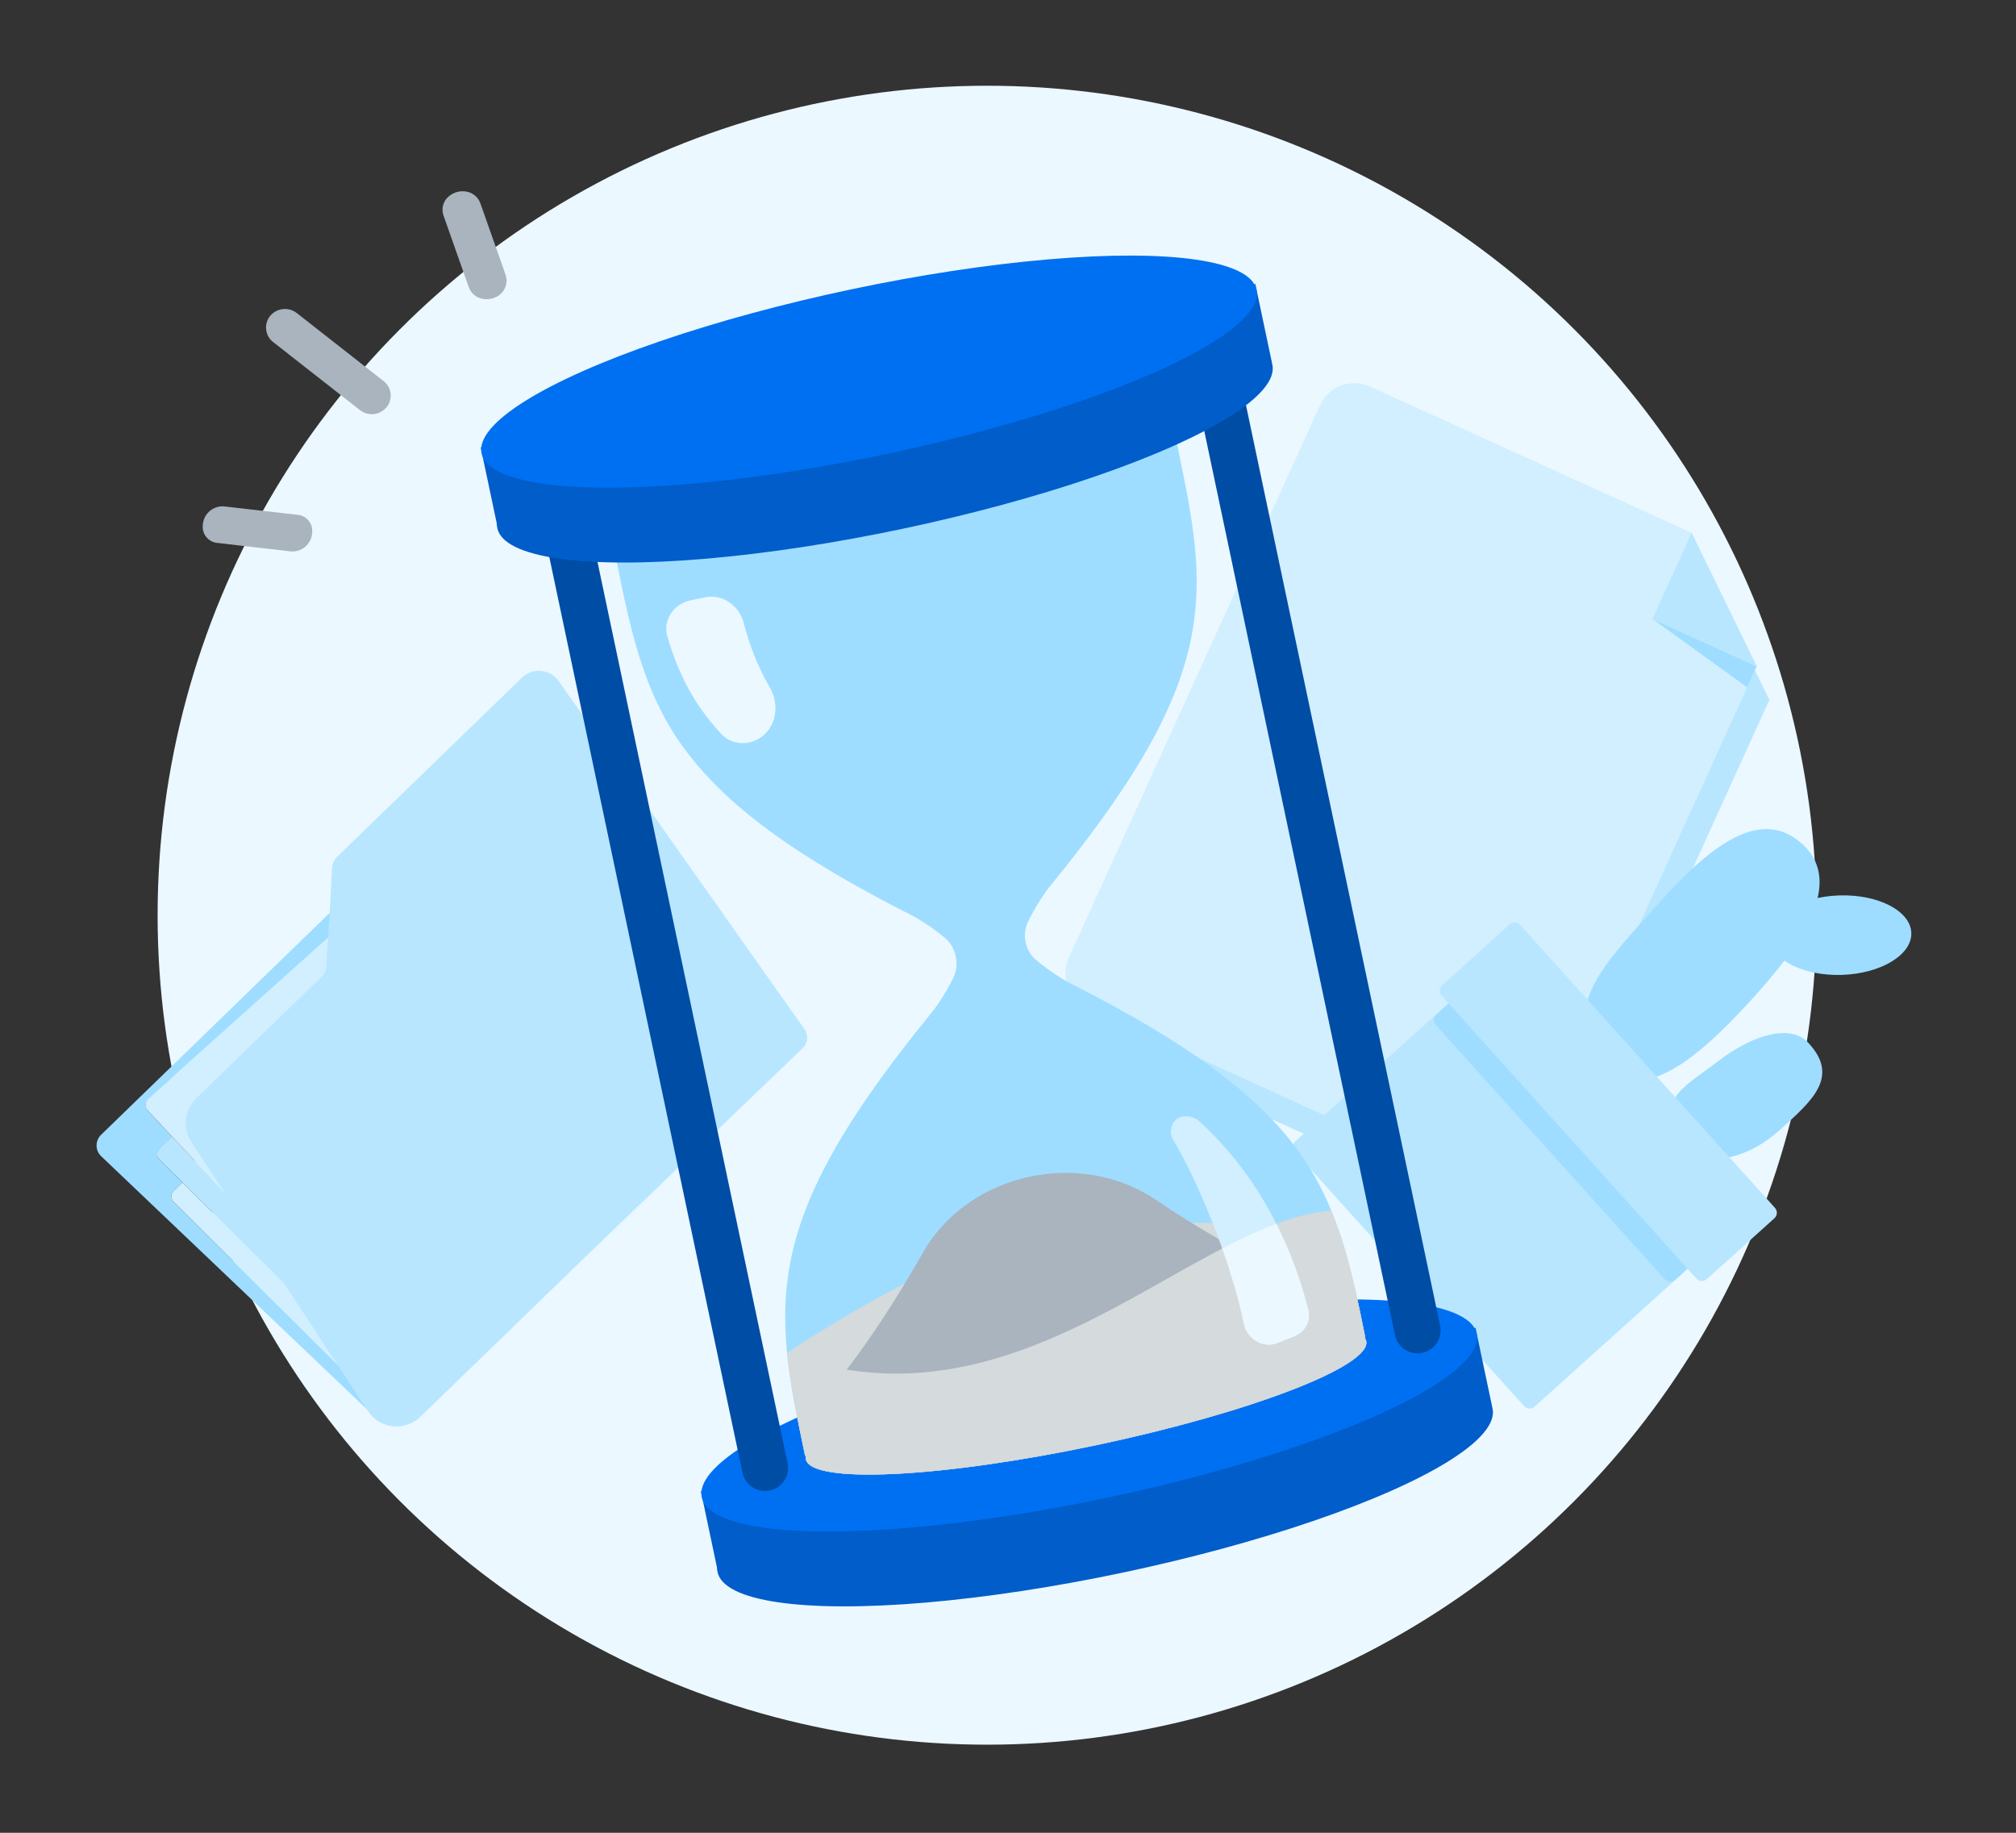 <svg width="176" height="160" viewBox="0 0 176 160" fill="none" xmlns="http://www.w3.org/2000/svg">
<rect x="0" y="0" width="176" height="160" fill="#333333" stroke="none"/>
<circle cx="86.172" cy="79.897" r="72.412" fill="#EBF8FF"/>
<path d="M52.071 108.929L50.041 110.899L60.62 100.712L57.203 103.991L52.071 108.929Z" fill="#9EDDFF"/>
<path d="M32.569 122.986L31.117 120.771L15.16 104.922C15.097 104.86 15.047 104.786 15.013 104.705C14.979 104.623 14.962 104.536 14.962 104.448C14.962 104.359 14.98 104.272 15.015 104.191C15.05 104.109 15.1 104.036 15.164 103.974L15.928 103.233L13.918 101.243C13.856 101.18 13.806 101.105 13.772 101.023C13.739 100.941 13.722 100.853 13.722 100.765C13.723 100.676 13.741 100.588 13.775 100.507C13.81 100.425 13.86 100.351 13.924 100.289L15.022 99.225L12.871 96.927C12.812 96.852 12.768 96.767 12.742 96.675C12.716 96.583 12.709 96.487 12.72 96.393C12.731 96.298 12.761 96.207 12.808 96.124C12.855 96.041 12.918 95.968 12.993 95.909L29.088 81.475L29.22 79.271L8.824 99.068C8.699 99.19 8.6 99.336 8.532 99.497C8.465 99.659 8.43 99.832 8.432 100.007C8.433 100.182 8.469 100.355 8.538 100.515C8.608 100.676 8.709 100.821 8.836 100.941L32.36 123.34C32.965 123.914 33.756 124.251 34.589 124.29C34.179 124.228 33.787 124.08 33.439 123.855C33.091 123.631 32.794 123.334 32.569 122.986Z" fill="#9EDDFF"/>
<path d="M15.161 103.972C15.098 104.033 15.047 104.107 15.013 104.188C14.978 104.269 14.96 104.357 14.96 104.445C14.959 104.533 14.977 104.621 15.011 104.702C15.045 104.784 15.095 104.858 15.158 104.92L31.118 120.767L26.495 113.721L15.929 103.228L15.161 103.972Z" fill="#D1EFFF"/>
<path d="M15.012 99.21L13.914 100.273C13.851 100.335 13.8 100.409 13.766 100.491C13.731 100.573 13.713 100.661 13.713 100.749C13.712 100.838 13.729 100.926 13.763 101.008C13.797 101.09 13.846 101.165 13.909 101.227L15.918 103.217L26.484 113.711L21.557 106.199L15.012 99.21Z" fill="#B8E6FF"/>
<path d="M12.862 96.911L15.013 99.21L21.564 106.211L17.282 99.674C16.896 99.09 16.727 98.389 16.803 97.693C16.879 96.997 17.196 96.35 17.698 95.862L28.447 85.426C28.715 85.17 28.876 84.822 28.896 84.451L29.079 81.459L12.979 95.886C12.903 95.945 12.839 96.018 12.792 96.102C12.745 96.186 12.715 96.278 12.704 96.374C12.693 96.469 12.702 96.566 12.729 96.658C12.756 96.751 12.801 96.837 12.862 96.911Z" fill="#D1EFFF"/>
<path d="M45.564 59.163L29.443 74.785C29.175 75.047 29.013 75.399 28.989 75.773L28.815 79.089L28.677 81.312L28.488 84.331C28.466 84.705 28.303 85.056 28.031 85.315L17.148 95.863C16.639 96.356 16.318 97.01 16.24 97.712C16.162 98.414 16.332 99.12 16.72 99.709L21.037 106.296L26.004 113.865L30.664 120.964L32.129 123.196C32.369 123.561 32.688 123.867 33.061 124.095C33.435 124.322 33.854 124.464 34.29 124.511C34.725 124.559 35.166 124.509 35.581 124.367C35.996 124.225 36.375 123.994 36.691 123.69L49.811 110.979L51.852 108.992L57.048 104.001L60.504 100.689L70.079 91.5C70.299 91.29 70.437 91.009 70.467 90.707C70.496 90.405 70.416 90.103 70.24 89.857L48.776 59.465C48.602 59.213 48.374 59.003 48.109 58.848C47.845 58.693 47.549 58.598 47.243 58.57C46.938 58.541 46.629 58.579 46.339 58.681C46.049 58.784 45.785 58.948 45.564 59.163Z" fill="#B8E6FF"/>
<path d="M120.692 36.679C119.9 36.319 118.998 36.288 118.183 36.593C117.368 36.898 116.708 37.513 116.346 38.304L94.41 86.545C94.052 87.337 94.022 88.24 94.328 89.054C94.634 89.868 95.251 90.528 96.043 90.888L130.251 106.443C131.042 106.803 131.944 106.833 132.758 106.528C133.572 106.223 134.232 105.607 134.592 104.816L154.469 61.101L148.787 49.455L120.692 36.679Z" fill="#B8E6FF"/>
<path d="M119.592 33.746C118.801 33.386 117.898 33.355 117.083 33.659C116.269 33.964 115.608 34.579 115.247 35.371L93.311 83.611C92.952 84.404 92.922 85.306 93.228 86.12C93.534 86.934 94.151 87.594 94.943 87.954L129.151 103.509C129.543 103.687 129.966 103.787 130.397 103.801C130.827 103.816 131.256 103.746 131.659 103.595C132.062 103.444 132.431 103.215 132.746 102.921C133.06 102.627 133.314 102.274 133.492 101.882L153.37 58.168L147.687 46.521L119.592 33.746Z" fill="#D1EFFF"/>
<path d="M144.267 54.029L152.531 60.001L153.365 58.166L144.267 54.029Z" fill="#9EDDFF"/>
<path d="M144.267 54.03L153.364 58.166L147.682 46.52L144.267 54.03Z" fill="#B8E6FF"/>
<path d="M153.575 86.526C149.116 91.524 143.594 96.84 140.092 93.014C135.704 88.218 140.32 83.886 144.796 78.874C149.271 73.863 153.665 70.392 157.3 73.644C160.716 76.689 158.054 81.507 153.575 86.526Z" fill="#9EDDFF"/>
<path d="M160.789 85.108C164.203 85 166.921 83.36 166.861 81.444C166.8 79.528 163.984 78.062 160.57 78.169C157.156 78.276 154.438 79.916 154.498 81.832C154.559 83.748 157.375 85.215 160.789 85.108Z" fill="#9EDDFF"/>
<path d="M155.389 98.638C152.548 101.197 149.048 101.919 147.542 100.279C143.865 96.27 146.913 95.003 149.991 92.645C153.07 90.286 156.311 89.383 157.838 91.004C160.642 93.974 158.246 96.064 155.389 98.638Z" fill="#9EDDFF"/>
<path d="M149.021 108.385L128.999 86.158C128.762 85.895 128.357 85.874 128.094 86.111L113.089 99.627C112.826 99.864 112.804 100.269 113.041 100.532L133.063 122.759C133.3 123.022 133.705 123.043 133.968 122.807L148.973 109.291C149.236 109.054 149.257 108.648 149.021 108.385Z" fill="#B8E6FF"/>
<path d="M151.678 105.965L131.687 83.771C131.45 83.508 131.045 83.487 130.782 83.724L125.396 88.576C125.133 88.812 125.111 89.218 125.348 89.481L145.339 111.674C145.576 111.937 145.982 111.958 146.245 111.721L151.631 106.87C151.894 106.633 151.915 106.228 151.678 105.965Z" fill="#9EDDFF"/>
<path d="M154.958 105.446L132.705 80.742C132.468 80.479 132.063 80.458 131.8 80.695L125.898 86.011C125.635 86.248 125.614 86.653 125.851 86.916L148.103 111.621C148.34 111.884 148.746 111.905 149.008 111.668L154.911 106.351C155.174 106.115 155.195 105.709 154.958 105.446Z" fill="#B8E6FF"/>
<path d="M67.586 132.669L62.665 137.179L61.185 130.162L67.586 132.669Z" fill="#005DC9"/>
<ellipse cx="96.472" cy="130.103" rx="34.575" ry="7.35" transform="rotate(-11.911 96.472 130.103)" fill="#005DC9"/>
<path d="M122.72 120.992L130.273 122.827L128.811 115.897L122.72 120.992Z" fill="#005DC9"/>
<ellipse cx="95.093" cy="123.568" rx="34.575" ry="7.35" transform="rotate(-11.911 95.093 123.568)" fill="#0070F2"/>
<path fill-rule="evenodd" clip-rule="evenodd" d="M93.168 85.703C99.351 88.832 103.918 91.628 107.342 94.358C110.497 96.879 112.679 99.32 114.296 101.88C116.962 106.2 118.014 110.86 119.194 116.781L119.139 116.792C119.207 116.882 119.252 116.977 119.273 117.079C119.732 119.252 109.152 123.324 95.643 126.173C82.135 129.023 70.812 129.571 70.353 127.398C70.332 127.297 70.335 127.191 70.361 127.082L70.29 127.097C69.036 121.151 68.083 116.47 68.785 111.48C69.196 108.492 70.19 105.381 72.057 101.801C74.074 97.943 77.123 93.541 81.528 88.158C81.536 88.143 81.566 88.102 81.614 88.037C81.847 87.715 82.514 86.795 83.226 85.364C83.795 84.221 83.469 82.682 82.486 81.87C81.279 80.873 80.317 80.314 79.978 80.116C79.907 80.075 79.864 80.05 79.85 80.039C73.667 76.91 69.1 74.115 65.675 71.384C62.521 68.863 60.339 66.422 58.722 63.863C56.056 59.542 55.004 54.882 53.825 48.962L102.728 38.646C103.982 44.591 104.935 49.273 104.233 54.262C103.821 57.25 102.827 60.36 100.96 63.941C98.943 67.799 95.894 72.201 91.49 77.584C91.482 77.599 91.453 77.638 91.406 77.702C91.168 78.03 90.469 78.992 89.733 80.496C89.204 81.577 89.508 83.017 90.431 83.79C91.687 84.839 92.693 85.424 93.041 85.627C93.111 85.667 93.154 85.693 93.168 85.703Z" fill="#9EDDFF"/>
<path fill-rule="evenodd" clip-rule="evenodd" d="M49.153 44.545C50.241 44.315 51.31 45.011 51.539 46.1L68.759 127.733C68.989 128.822 68.293 129.89 67.204 130.12C66.116 130.349 65.047 129.653 64.818 128.565L47.598 46.931C47.368 45.843 48.065 44.774 49.153 44.545Z" fill="#004DA5"/>
<path fill-rule="evenodd" clip-rule="evenodd" d="M106.118 32.529C107.207 32.299 108.275 32.996 108.505 34.084L125.724 115.718C125.954 116.806 125.258 117.874 124.169 118.104C123.081 118.333 122.013 117.637 121.783 116.549L104.563 34.915C104.334 33.827 105.03 32.759 106.118 32.529Z" fill="#004DA5"/>
<path d="M48.364 41.544L43.443 46.054L41.963 39.037L48.364 41.544Z" fill="#005DC9"/>
<ellipse cx="77.25" cy="38.978" rx="34.575" ry="7.35" transform="rotate(-11.911 77.25 38.978)" fill="#005DC9"/>
<path d="M103.498 29.867L111.051 31.702L109.589 24.772L103.498 29.867Z" fill="#005DC9"/>
<ellipse cx="75.871" cy="32.443" rx="34.575" ry="7.35" transform="rotate(-11.911 75.871 32.443)" fill="#0070F2"/>
<path fill-rule="evenodd" clip-rule="evenodd" d="M116.84 107.312C117.828 110.149 118.488 113.24 119.193 116.782L119.139 116.794C119.206 116.883 119.251 116.979 119.273 117.08C119.731 119.253 109.152 123.325 95.643 126.175C82.134 129.024 70.812 129.573 70.353 127.399C70.332 127.298 70.334 127.192 70.36 127.083L70.29 127.098C69.595 123.803 68.992 120.896 68.712 118.11C73.699 114.782 83.898 108.766 90.698 107.506C96.894 106.358 109.166 106.677 116.84 107.312Z" fill="#D5DADD"/>
<path fill-rule="evenodd" clip-rule="evenodd" d="M118.507 113.465C118.74 114.527 118.964 115.631 119.194 116.782L119.139 116.794C119.207 116.884 119.252 116.979 119.273 117.08C119.731 119.254 109.152 123.325 95.643 126.175C82.134 129.025 70.812 129.573 70.353 127.4C70.332 127.298 70.335 127.193 70.36 127.083L70.29 127.098C70.091 126.158 69.9 125.248 69.722 124.365C73.766 120.406 77.527 114.716 80.565 109.365C84.509 102.417 94.247 100.26 100.874 104.723C106.164 108.285 112.449 111.807 118.507 113.465Z" fill="#A9B4BE"/>
<path fill-rule="evenodd" clip-rule="evenodd" d="M116.23 105.697C117.574 108.972 118.351 112.555 119.193 116.779L119.138 116.79C119.206 116.88 119.251 116.975 119.273 117.077C119.731 119.25 109.152 123.322 95.643 126.171C82.134 129.021 70.811 129.569 70.353 127.396C70.331 127.294 70.334 127.189 70.36 127.079L70.289 127.094C69.601 123.835 69.004 120.955 68.721 118.196C81.788 122.962 92.649 116.843 101.945 111.604C107.161 108.665 111.885 106.003 116.23 105.697Z" fill="#D5DADD"/>
<path d="M114.221 114.36C111.881 105.166 107.124 100.079 104.703 97.889C104.29 97.516 103.722 97.376 103.177 97.491C102.342 97.667 101.958 98.762 102.402 99.49C104.47 102.879 107.459 110.007 108.596 115.573C108.866 116.896 110.265 117.747 111.519 117.246L113.032 116.641C113.942 116.278 114.463 115.309 114.221 114.36Z" fill="#D1EFFF"/>
<path fill-rule="evenodd" clip-rule="evenodd" d="M111.427 106.833C112.5 108.957 113.482 111.454 114.222 114.361C114.463 115.31 113.942 116.279 113.033 116.643L111.519 117.247C110.265 117.748 108.866 116.898 108.596 115.575C108.174 113.505 107.495 111.22 106.703 108.991C108.326 108.146 109.899 107.402 111.427 106.833Z" fill="#EBF8FF"/>
<path d="M62.968 64.076C60.7 61.634 59.257 58.968 58.265 55.583C57.848 54.159 58.792 52.728 60.243 52.422L61.55 52.147C63.078 51.824 64.542 52.873 64.929 54.385C65.348 56.022 66.043 58.022 67.215 60.035C68.085 61.53 67.779 63.534 66.309 64.447C65.234 65.115 63.83 65.004 62.968 64.076Z" fill="#EBF8FF"/>
<path d="M38.998 17.317C38.82 17.526 38.701 17.779 38.654 18.05C38.607 18.32 38.635 18.599 38.733 18.855L40.908 25.023C41.267 26.043 42.303 26.294 43.102 26.012C43.434 25.909 43.723 25.701 43.926 25.419C44.129 25.138 44.235 24.798 44.228 24.451C44.22 24.283 44.186 24.118 44.128 23.96L41.953 17.793C41.864 17.521 41.702 17.277 41.485 17.089C41.268 16.901 41.005 16.775 40.722 16.725C40.408 16.669 40.085 16.693 39.783 16.797C39.482 16.9 39.212 17.079 38.998 17.317Z" fill="#A9B4BE"/>
<path d="M17.712 45.764C17.68 45.958 17.69 46.157 17.74 46.347C17.789 46.537 17.878 46.715 18 46.869C18.122 47.023 18.276 47.15 18.45 47.242C18.624 47.333 18.815 47.388 19.011 47.401L25.339 48.13C25.567 48.156 25.797 48.136 26.017 48.071C26.236 48.006 26.441 47.899 26.619 47.754C26.796 47.609 26.943 47.431 27.051 47.229C27.159 47.027 27.226 46.805 27.247 46.577C27.259 46.484 27.262 46.389 27.258 46.295C27.248 45.946 27.108 45.613 26.865 45.362C26.622 45.112 26.294 44.961 25.946 44.94L19.62 44.213C19.393 44.188 19.163 44.207 18.943 44.272C18.723 44.336 18.518 44.443 18.341 44.588C18.163 44.732 18.016 44.91 17.908 45.112C17.8 45.314 17.733 45.536 17.712 45.764Z" fill="#A9B4BE"/>
<path d="M23.236 28.77C23.258 28.983 23.323 29.19 23.428 29.378C23.533 29.565 23.675 29.73 23.845 29.86L31.432 35.807C31.774 36.072 32.205 36.194 32.635 36.149C33.064 36.103 33.46 35.893 33.739 35.563C33.996 35.255 34.128 34.862 34.109 34.461C34.098 34.23 34.037 34.005 33.93 33.8C33.824 33.594 33.675 33.415 33.492 33.272L25.906 27.326C25.562 27.059 25.129 26.936 24.697 26.983C24.264 27.029 23.867 27.241 23.588 27.575C23.452 27.74 23.35 27.931 23.29 28.136C23.229 28.341 23.211 28.557 23.236 28.77Z" fill="#A9B4BE"/>
</svg>
